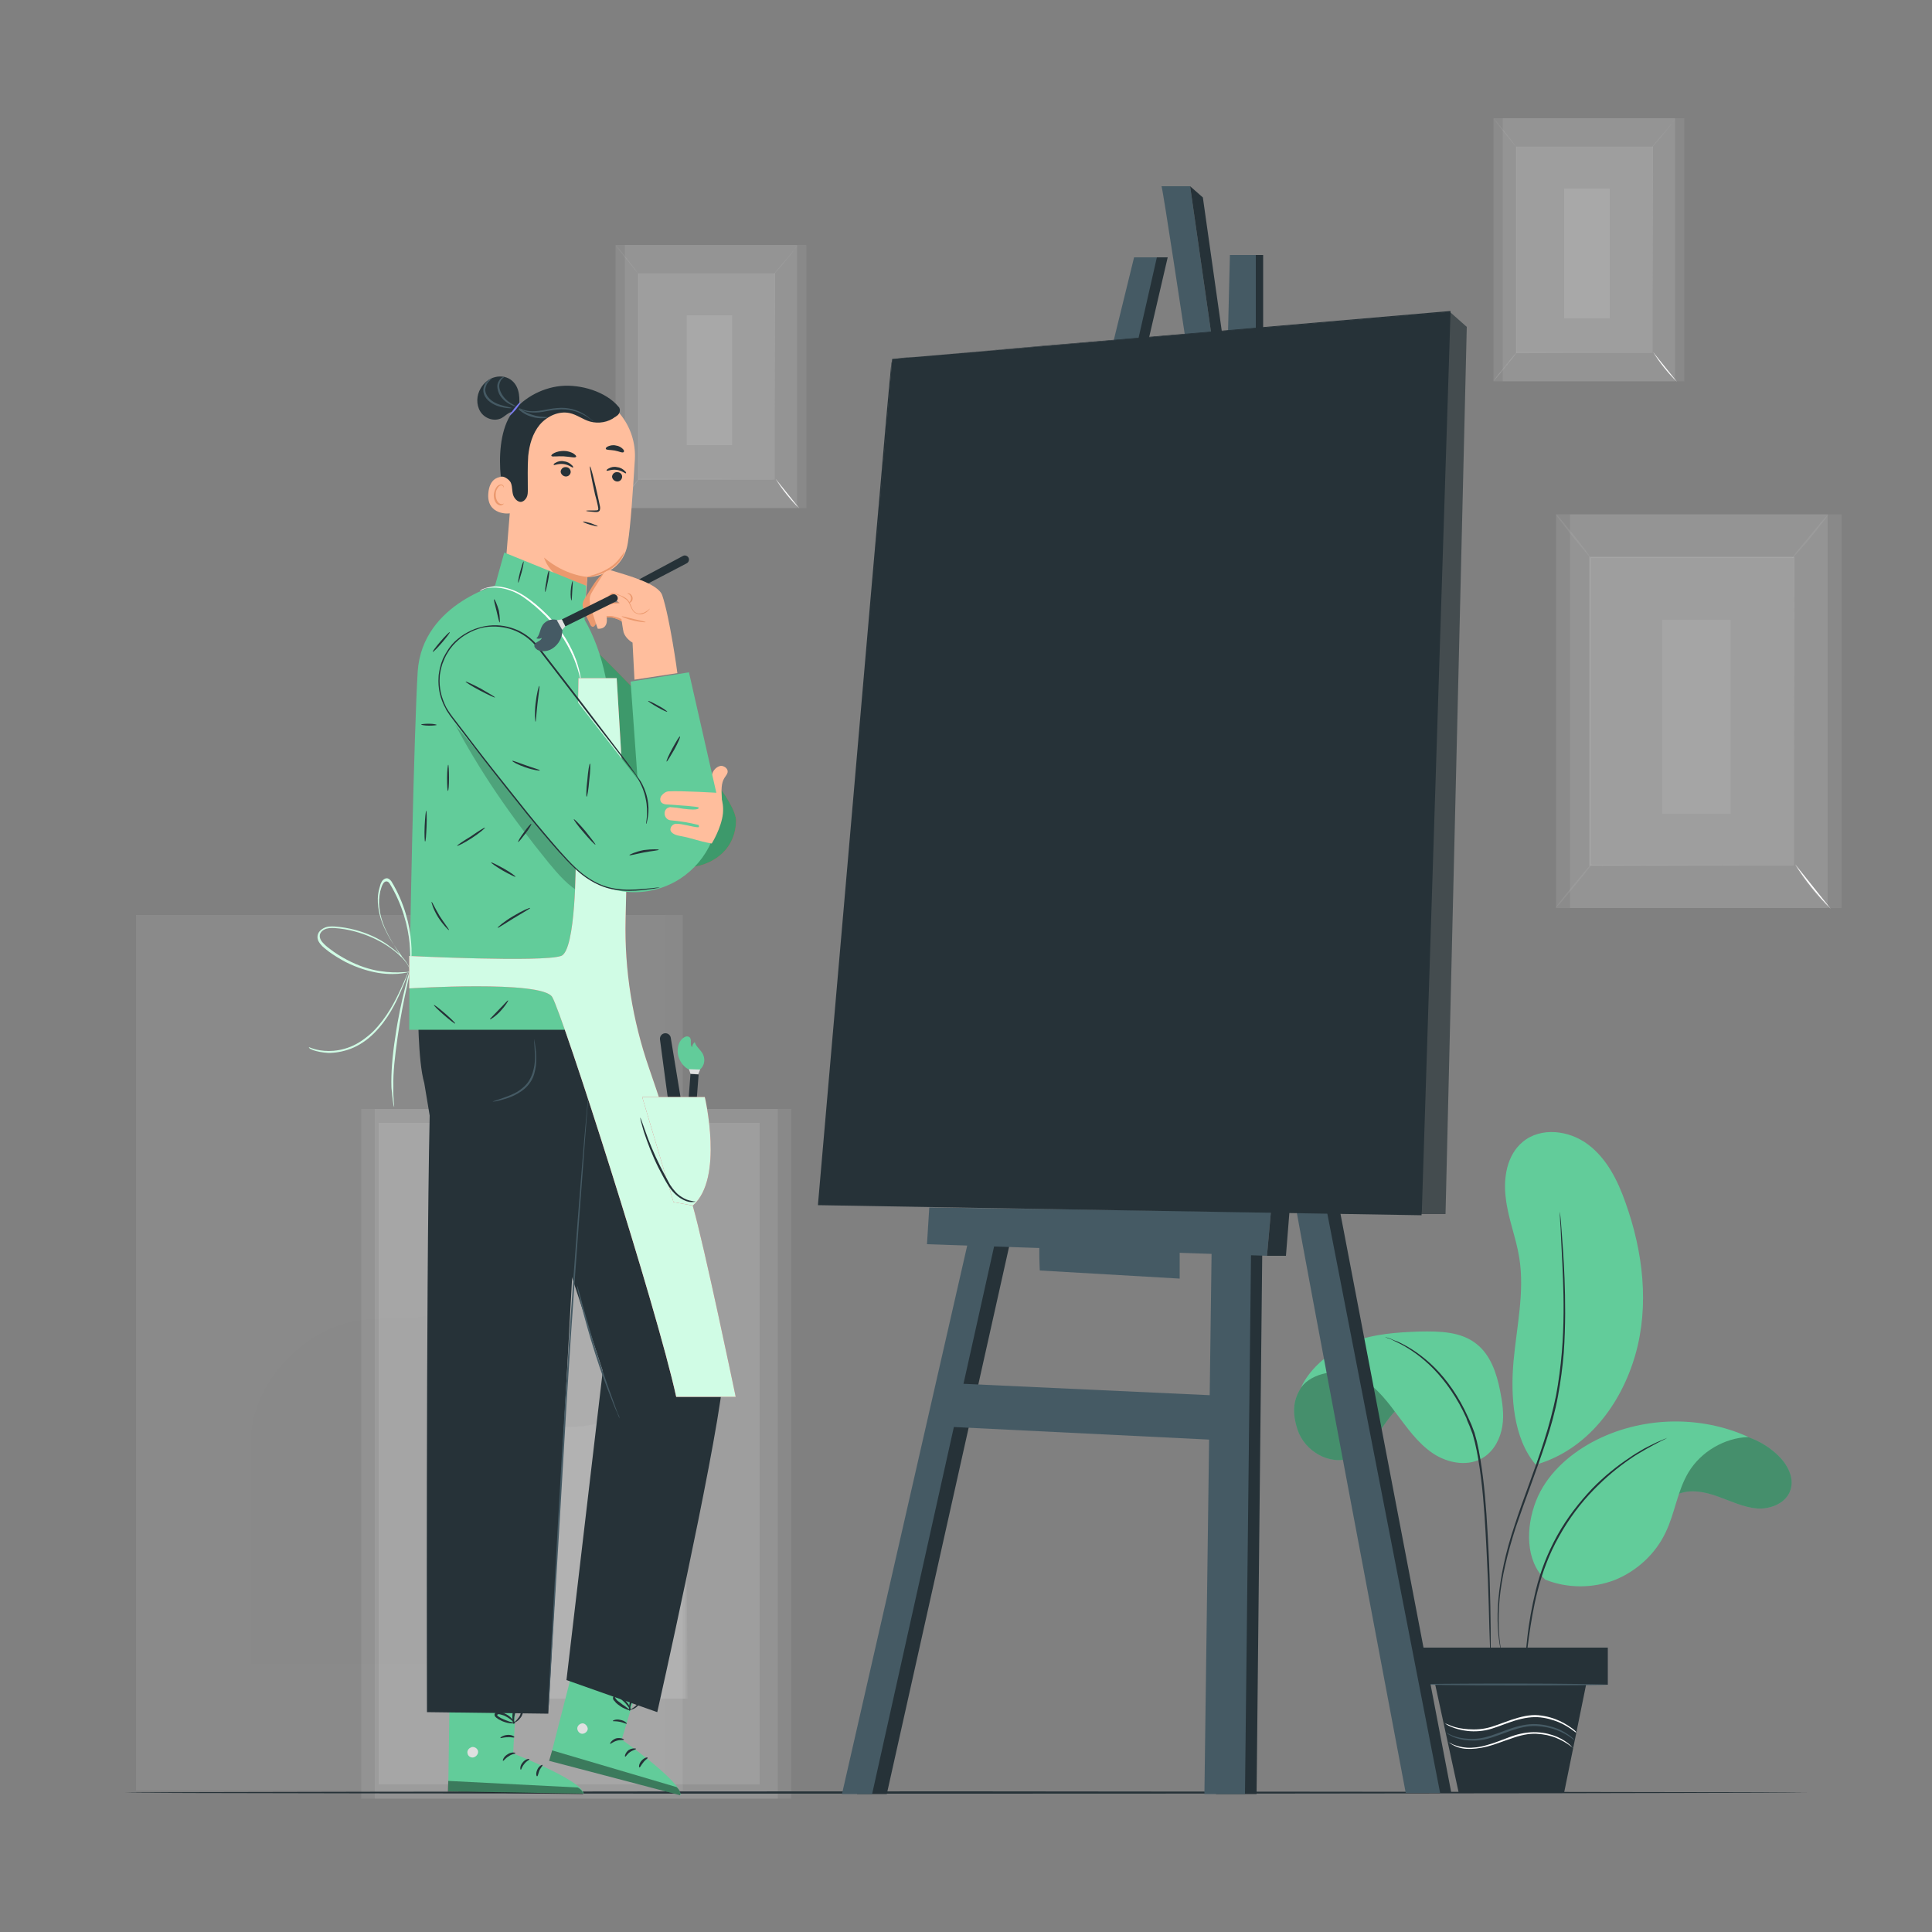 <svg version="1.1" id="Layer_1" xmlns="http://www.w3.org/2000/svg" x="0" y="0" viewBox="0 0 500 500" style="enable-background:new 0 0 500 500" xml:space="preserve"><rect x="0" y="0" width="500" height="500" fill="#808080" stroke="none"/><style>.st0{fill:#e0e0e0;enable-background:new}.st0,.st1{opacity:.1}.st2{fill:#ebebeb}.st3{fill:#fafafa}.st4{fill:#e0e0e0}.st5{fill:#f5f5f5}.st6{fill:#fff}.st10{fill:#263238}.st11{fill:#ffbe9d}.st12{fill:#eb996e}.st13{fill:#455a64}.st15{fill:#62cc9a}.st16{opacity:.4}.st17{fill:#e8505b}.st20{fill:#d0fce5}.st21{opacity:.3}</style><g id="Background_Complete"><path class="st0" d="M97 287h107.8v178.5H97z"/><g class="st1"><path class="st2" d="M93.5 287h107.8v178.5H93.5z"/></g><g class="st1"><path class="st3" d="M98 290.6h98.6v171.2H98z"/></g><g class="st1"><path class="st2" d="M116.8 312.9h60.6v126.7h-60.6z"/></g><g class="st1"><path class="st4" d="M116.8 394.7c-.1-11.8 10.5-23.4 22.2-25 5.6-.8 11.5.3 16.8-1.8 9.3-3.8 12.3-16.2 21.7-19.9l.4 91.6h-61.1v-44.9z"/></g><g class="st1"><path class="st4" d="M39.8 236.8h136.9v226.6H39.8z"/><path class="st2" d="M35.2 236.8h136.9v226.6H35.2z"/><g class="st1"><path class="st3" d="M41.1 241.3h125.2v217.4H41.1z"/></g><path class="st2" d="M64.9 269.6h77v160.9h-77z"/><path class="st4" d="M64.9 373.5c-.2-15 13.3-29.7 28.2-31.8 7.1-1 14.6.4 21.3-2.3 11.8-4.9 15.6-20.6 27.5-25.2l.5 116.3H64.9v-57z"/></g><g class="st1"><path class="st4" d="M161.7 63.4h47v68.1h-47z"/></g><g class="st1"><path class="st5" d="M159.3 63.4h47v68.1h-47z"/></g><g class="st1"><path class="st6" d="M165.2 70.8h35.3v53.3h-35.3z"/></g><path class="st0" d="M200.5 124.1v-15c0-9.4 0-22.7-.1-38.4l.1.1h-35.3l.1-.1V124l-.1-.1c10.7 0 19.6 0 25.7.1h9c.4.1.6.1.6.1H191c-6.1 0-15 0-25.8.1h-.1V70.7h35.5v.1c0 15.7 0 29.1-.1 38.5v14.8z"/><path class="st0" d="M206.4 63.4s-.3.5-.8 1.2-1.3 1.7-2.2 2.8c-.9 1.1-1.7 2-2.3 2.7s-1 1.1-1 1.1.3-.5.9-1.2c.6-.8 1.4-1.7 2.3-2.7.9-1 1.6-2 2.3-2.7.4-.8.8-1.2.8-1.2z"/><path class="st6" d="M200.7 123.9c1.8 2.8 3.8 5.4 6.2 7.7"/><path class="st0" d="M206.8 131.6s-.4-.3-1.1-1c-.6-.6-1.5-1.6-2.3-2.6-.9-1.1-1.6-2.1-2-2.8-.5-.8-.7-1.2-.7-1.3l.9 1.2c.5.7 1.2 1.7 2.1 2.8.8 1.1 1.7 2 2.3 2.7.5.6.8 1 .8 1z"/><path class="st6" d="M159.3 131.4c2.1-2.5 4.1-5.1 6.2-7.6"/><path class="st0" d="M165.5 123.8c.1 0-1.3 1.8-3 3.9s-3.1 3.8-3.2 3.7c-.1 0 1.3-1.8 3-3.9 1.7-2 3.1-3.7 3.2-3.7zm-6.2-60.4c.1 0 1.4 1.6 3 3.6s2.8 3.7 2.8 3.7c-.1 0-1.4-1.6-3-3.6s-2.8-3.6-2.8-3.7z"/><g class="st1"><path class="st3" d="M177.7 81.6h11.8v33.6h-11.8z"/></g><g class="st1"><path class="st4" d="M406.3 133.1h70.3V235h-70.3z"/></g><g class="st1"><path class="st5" d="M402.7 133.1H473V235h-70.3z"/></g><g class="st1"><path class="st6" d="M411.5 144.2h52.8V224h-52.8z"/></g><path class="st0" d="M464.3 224v-22.3c0-14.1-.1-34-.1-57.5l.2.2h-52.8l.2-.2V224l-.2-.2c16.1 0 29.3.1 38.5.1h13.4c.5.1.8.1.8.1H450c-9.2 0-22.4 0-38.6.1h-.2V144h53.2v.2c0 23.5-.1 43.5-.1 57.6V224z"/><path class="st0" d="M473.2 133.1s-.4.7-1.3 1.8c-.8 1.1-2 2.6-3.3 4.2-1.3 1.6-2.6 3-3.5 4s-1.5 1.6-1.5 1.6.5-.7 1.3-1.8c.9-1.1 2.1-2.6 3.4-4.1 1.3-1.6 2.4-3 3.4-4.1.9-1 1.5-1.6 1.5-1.6z"/><path class="st6" d="M464.6 223.7c2.6 4.2 5.7 8 9.2 11.5"/><path class="st0" d="M473.8 235.3s-.7-.5-1.6-1.5-2.2-2.3-3.5-3.9c-1.3-1.6-2.3-3.1-3.1-4.3-.7-1.1-1.1-1.9-1.1-1.9s.5.6 1.3 1.7 1.9 2.6 3.1 4.2c1.3 1.6 2.5 3 3.4 4 1 1 1.5 1.6 1.5 1.7z"/><path class="st6" d="M402.7 235c3.1-3.8 6.1-7.6 9.2-11.4"/><path class="st0" d="M411.9 223.6c.1.1-1.9 2.7-4.5 5.8-2.5 3.1-4.7 5.6-4.8 5.6-.1-.1 1.9-2.7 4.5-5.8 2.6-3.2 4.7-5.7 4.8-5.6zm-9.2-90.5c.1-.1 2.1 2.3 4.5 5.3s4.3 5.5 4.2 5.6c-.1.1-2.1-2.3-4.5-5.3s-4.3-5.5-4.2-5.6z"/><g class="st1"><path class="st4" d="M430.2 160.4h17.7v50.2h-17.7z"/></g><g class="st1"><path class="st4" d="M388.9 30.6h47v68.1h-47z"/></g><g class="st1"><path class="st5" d="M386.5 30.6h47v68.1h-47z"/></g><g class="st1"><path class="st6" d="M392.4 38h35.3v53.3h-35.3z"/></g><path class="st0" d="M427.7 91.3v-15c0-9.4 0-22.7-.1-38.4l.1.1h-35.3l.1-.1v53.3l-.1-.1c10.7 0 19.6 0 25.7.1h9c.3.1.6.1.6.1h-9.5c-6.1 0-15 0-25.8.1h-.1V37.9h35.5v.1c0 15.7 0 29.1-.1 38.5v14.8z"/><path class="st0" d="M433.6 30.6s-.3.5-.8 1.2-1.3 1.7-2.2 2.8c-.9 1.1-1.7 2-2.3 2.7-.6.7-1 1.1-1 1.1s.3-.5.9-1.2c.6-.8 1.4-1.7 2.3-2.7s1.6-2 2.3-2.7c.4-.8.8-1.2.8-1.2z"/><path class="st6" d="M427.8 91.1c1.8 2.8 3.8 5.4 6.2 7.7"/><path class="st0" d="M434 98.8s-.4-.3-1.1-1c-.6-.6-1.5-1.6-2.3-2.6-.9-1.1-1.6-2.1-2-2.8-.5-.8-.7-1.2-.7-1.3l.9 1.2c.5.7 1.2 1.7 2.1 2.8.8 1.1 1.7 2 2.3 2.7.4.6.8 1 .8 1z"/><path class="st6" d="M386.5 98.6c2.1-2.5 4.1-5.1 6.2-7.6"/><path class="st0" d="M392.7 91c.1 0-1.3 1.8-3 3.9s-3.1 3.8-3.2 3.7c-.1 0 1.3-1.8 3-3.9s3.1-3.7 3.2-3.7zm-6.2-60.4c.1 0 1.4 1.6 3 3.6s2.8 3.7 2.8 3.7c-.1 0-1.4-1.6-3-3.6s-2.8-3.7-2.8-3.7z"/><g class="st1"><path class="st3" d="M404.8 48.8h11.8v33.6h-11.8z"/></g></g><path class="st10" d="M467.6 463.9c0 .1-97.4.3-217.5.3-120.2 0-217.6-.1-217.6-.3 0-.1 97.4-.3 217.6-.3 120 .1 217.5.2 217.5.3z" id="Floor"/><g id="Character"><path class="st11" d="m133.2 117.2-2.9 35.7c-.5 6.1 4.2 11.3 10.3 11.5 5.7.2 10.5-4.1 11-9.8.2-2.7.4-4.9.4-5.2 0 0 9.2-.1 10.5-9 .7-4.3 1.3-13.3 1.8-21.5.5-8.8-5.8-16.5-14.4-17.7l-.9-.1c-9.4-.8-15.3 6.7-15.8 16.1z"/><path class="st12" d="M152 149.3s-5.7-.3-11.2-5c0 0 1.8 6.8 10.9 7.3l.3-2.3z"/><path class="st10" d="M161 123.5c-.1.7-.7 1.2-1.4 1.1s-1.2-.7-1.2-1.3c.1-.7.7-1.2 1.4-1.1.7 0 1.3.6 1.2 1.3z"/><path class="st10" d="M162 122.5c-.2.1-1-.7-2.4-.9-1.4-.2-2.5.4-2.6.2-.1-.1.1-.4.6-.6.5-.3 1.3-.5 2.1-.3.9.1 1.5.5 1.9.9.4.3.5.6.4.7zm-14.3-.3c-.1.7-.7 1.2-1.4 1.1s-1.2-.7-1.2-1.3c.1-.7.7-1.2 1.4-1.1.7 0 1.2.6 1.2 1.3zm.6-1.2c-.2.1-1-.7-2.4-.9-1.4-.2-2.5.4-2.6.2-.1-.1.1-.4.6-.6.5-.3 1.3-.5 2.1-.3.9.1 1.5.5 1.9.9.4.3.5.6.4.7zm3.4 11.2c0-.1.9-.1 2.3-.1.4 0 .7 0 .8-.2s0-.6-.1-1.1c-.2-.9-.4-1.8-.7-2.8-.9-4-1.5-7.3-1.3-7.3s1 3.2 1.9 7.2c.2 1 .4 1.9.6 2.8.1.4.2.9 0 1.4-.1.2-.4.4-.7.4h-.6c-1.3-.1-2.2-.2-2.2-.3zm-2.6-14c-.2.4-1.5 0-3.2-.1-1.6-.1-3 .2-3.2-.1-.1-.2.2-.5.8-.8s1.5-.5 2.4-.5c1 0 1.8.3 2.4.6.6.4.9.7.8.9zm12.3-1.2c-.3.3-1.2-.2-2.3-.4-1.1-.2-2.1-.1-2.3-.4-.1-.2.1-.5.6-.7s1.2-.4 2-.2c.8.1 1.4.5 1.8.9.3.3.4.6.2.8z"/><path class="st11" d="M133 124c-.1-.1-5.9-2.7-6.6 3.4s5.6 5.6 5.7 5.4c0-.2.9-8.8.9-8.8z"/><path class="st12" d="M130.4 130.3s-.1.1-.3.1c-.2.1-.5.1-.8-.1-.6-.3-1.1-1.4-1-2.5 0-.6.2-1.1.5-1.5.2-.4.6-.7.9-.7.3 0 .5.2.6.4.1.2 0 .3 0 .3s.1-.1.1-.3c0-.1-.1-.3-.2-.4-.1-.1-.3-.2-.6-.2-.5 0-1 .4-1.2.8-.3.5-.5 1-.6 1.7-.1 1.2.4 2.5 1.3 2.8.4.2.8.1 1-.1.3-.2.4-.3.3-.3z"/><path class="st10" d="M129.6 123.3c1-.1 2.5 1 2.7 1.9.3.9.2 1.9.5 2.9.3.9 1.1 1.8 2 1.8.7-.1 1.2-.6 1.5-1.2.3-.6.3-1.3.3-2 0-2.9-.1-5.8.1-8.7.3-2.9 1.1-5.8 3-8.1 1.9-2.2 4.9-3.6 7.7-3 1.9.4 3.5 1.7 5.3 2.2 2.2.6 4.7.2 6.5-1.2.1 0 .2-.1.3-.2.7-.4 1-1.1.9-1.8-.1-.2-.1-.5-.3-.6-3.3-4-9.9-5.9-15-5.4s-10.3 3.4-13.1 7.7c-2.6 4.3-2.9 10.8-2.4 15.7m25.1 12.9c0 .1-.9-.1-2-.4-1-.3-1.9-.7-1.8-.8 0-.1.9.1 2 .4 1 .4 1.8.7 1.8.8z"/><path class="st12" d="M161.6 142.8s-.1.7-.7 1.7-1.7 2.1-3.2 3-3 1.3-4.1 1.6-1.8.4-1.8.3c0-.1.6-.3 1.7-.6 1-.3 2.5-.8 3.9-1.7 1.4-.8 2.5-1.9 3.1-2.8.8-.9 1.1-1.6 1.1-1.5z"/><path class="st13" d="M133.8 105.4c.1-.1 1.6 1.2 3.8 1.9 2.3.8 4.2.5 4.2.7 0 .1-2 .6-4.4-.2-2.3-.7-3.7-2.3-3.6-2.4z"/><path class="st13" d="M153.5 109c-.1.1-.8-.8-2.4-1.6-1.6-.9-4-1.7-6.8-1.4-1.4.1-2.7.4-3.9.6s-2.3.2-3.3.1c-.9-.1-1.7-.4-2.1-.6-.5-.3-.7-.5-.7-.5 0-.1 1 .6 2.8.8.9.1 2 0 3.2-.2s2.5-.5 3.9-.6c2.9-.3 5.4.6 7 1.6.8.5 1.4 1 1.7 1.3.5.3.7.5.6.5z"/><path class="st10" d="M134.3 105.8c.1-1.3.2-2.6 0-3.8-.2-1.3-.7-2.5-1.7-3.4-1.2-1.1-2.9-1.4-4.5-1-1.6.4-2.9 1.5-3.7 2.9-1.1 1.8-1.2 4.2-.1 6s3.6 2.7 5.5 1.7c.7-.4 1.2-.9 1.9-1.3s1.6-.5 2.1 0"/><path d="M134.7 104.1c.1.1-.4.9-1.2 1.9-.8.9-1.5 1.6-1.6 1.5s.5-.9 1.2-1.8c.8-1 1.5-1.7 1.6-1.6z" style="fill:#797aed"/><path class="st13" d="M127.2 98c.1.1-.6.4-1.2 1.4-.2.5-.5 1.1-.4 1.8.1.7.5 1.4 1.1 2 1.2 1.2 2.8 1.6 3.9 1.9 1.1.3 1.8.4 1.8.5s-.7.1-1.9-.1c-1.1-.2-2.8-.6-4.2-1.9-.7-.7-1.1-1.4-1.2-2.3-.1-.8.2-1.6.5-2.1.8-1 1.6-1.2 1.6-1.2z"/><path class="st13" d="M130.6 97.5c0 .1-.6.3-1 1-.2.4-.4.9-.4 1.4 0 .6.2 1.2.5 1.8.6 1.2 1.6 2.1 2.4 2.6.8.5 1.3.7 1.3.8 0 .1-.6 0-1.5-.5-.8-.4-2-1.3-2.7-2.6-.3-.7-.5-1.4-.5-2.1s.3-1.2.6-1.6c.5-.8 1.3-.8 1.3-.8z"/><path class="st11" d="m153.5 409.9-8.3 38 14.2.1 10.4-33.3z"/><path class="st15" d="m166.1 432.9-5.2 17.3s15.8 11.1 15.2 14.4l-33.9-8.9 7-27.3 16.9 4.5z"/><path class="st4" d="M150.8 446c-.7 0-1.4.6-1.4 1.3 0 .7.6 1.4 1.3 1.4s1.5-.7 1.4-1.4c-.1-.7-.8-1.4-1.5-1.3"/><path d="m142.1 455.7.8-2.7 32.2 9.5s1.3 1.1.9 2.1l-33.9-8.9z" class="st16"/><path class="st10" d="M161.5 450.2c0 .2-.9 0-1.9.3s-1.6.9-1.7.8c-.1-.1.4-1 1.5-1.4 1.2-.3 2.1.2 2.1.3zm3.1 2.4c0 .2-.8.3-1.5.8-.8.5-1.1 1.3-1.3 1.2-.2 0 0-1 .9-1.7 1-.6 2-.4 1.9-.3zm.9 4.8c-.2 0-.2-.9.5-1.7.7-.8 1.5-1 1.6-.8s-.6.5-1.1 1.2c-.6.7-.8 1.3-1 1.3zm-3.3-11.3c-.1.1-.8-.3-1.8-.5-.9-.2-1.8-.1-1.8-.2-.1-.1.8-.6 1.9-.3 1.2.2 1.8.9 1.7 1zm1-3.5c0 .1-.7 0-1.7-.5-.5-.2-1.1-.6-1.6-1-.3-.2-.6-.5-.8-.8-.1-.1-.3-.3-.4-.5-.1-.2-.1-.7.2-.9.2-.2.6-.2.8-.2.3.1.4.2.6.3.4.2.7.4 1 .6.6.5 1 1 1.3 1.4.6.9.7 1.6.6 1.6-.1 0-.3-.6-1-1.4-.3-.4-.7-.8-1.3-1.3l-.9-.6c-.3-.2-.6-.3-.8-.1 0 .1-.1.1 0 .2s.2.3.3.4c.2.3.5.5.8.7.5.4 1 .8 1.5 1.1.8.7 1.4.9 1.4 1z"/><path class="st10" d="M162.9 442.8c-.1 0-.2-.7 0-1.8.1-.5.3-1.2.7-1.8.2-.3.4-.6.7-.9s.6-.7 1.3-.6c.3.1.5.4.6.7.1.3 0 .5 0 .7 0 .4-.2.8-.3 1.1-.3.7-.7 1.2-1.2 1.6-.9.7-1.6.7-1.6.7 0-.1.6-.3 1.4-1 .4-.4.7-.8 1-1.5.1-.3.2-.6.2-1s0-.7-.2-.7-.5.1-.7.4c-.3.3-.5.5-.7.8-.4.6-.6 1.1-.8 1.6-.3 1-.3 1.7-.4 1.7z"/><path class="st11" d="m116.2 416.4.8 38.9 13.9-3.2 2.2-34.8z"/><path class="st15" d="m133.8 435.8-1 18s18 7 18.2 10.4l-35-.6.4-28.2 17.4.4z"/><path class="st4" d="M122 452.2c-.7.2-1.2.9-1 1.6.1.7.9 1.2 1.6 1s1.3-1 1.1-1.7c-.2-.7-1.1-1.2-1.8-.9"/><path d="m115.9 463.7.1-2.8 33.5 1.7s1.5.7 1.4 1.8l-35-.7z" class="st16"/><path class="st10" d="M133.4 453.7c0 .2-.9.2-1.7.8-.9.5-1.3 1.2-1.5 1.2s.1-1.1 1.2-1.7c1-.7 2-.4 2-.3zm3.6 1.6c0 .2-.7.4-1.3 1.2-.6.7-.8 1.5-.9 1.5-.2 0-.3-1 .5-1.9.7-.9 1.7-1 1.7-.8zm2 4.4c-.2 0-.4-.8.1-1.8.4-.9 1.3-1.3 1.3-1.1.1.1-.4.6-.8 1.4-.3.8-.4 1.5-.6 1.5zm-5.9-10.1c-.1.2-.9-.1-1.8 0-1 0-1.7.3-1.8.2-.1-.1.6-.7 1.8-.8 1.1-.1 1.9.4 1.8.6zm.2-3.7c0 .1-.7.2-1.8 0-.5-.1-1.2-.3-1.8-.6-.3-.2-.7-.3-1-.6-.2-.1-.3-.2-.5-.4s-.3-.6-.1-.9.5-.4.8-.4.5.1.7.1c.4.1.8.2 1.1.4a5 5 0 0 1 1.6 1.1c.8.8 1.1 1.4 1 1.4-.1.1-.5-.5-1.3-1.1-.4-.3-.9-.6-1.5-.9-.3-.1-.6-.2-1-.3-.4-.1-.7-.1-.8.1v.2c.1.1.2.2.4.3.3.2.6.4.9.5.6.3 1.2.5 1.7.7.9.3 1.6.3 1.6.4z"/><path class="st10" d="M133 446.2c-.1 0-.4-.6-.4-1.7 0-.6 0-1.2.3-1.9.1-.3.3-.7.5-1.1.2-.3.5-.8 1.1-.9.3 0 .6.3.7.5.1.2.1.4.2.6.1.4 0 .8 0 1.2-.1.7-.4 1.4-.8 1.8-.7.9-1.4 1.1-1.4 1-.1-.1.5-.4 1.1-1.3.3-.4.5-1 .6-1.6v-1c0-.4-.2-.7-.3-.6-.2 0-.5.3-.6.6-.2.3-.3.6-.5.9-.2.6-.3 1.2-.4 1.7-.1 1.1 0 1.8-.1 1.8zm28.5-179.8s27.7 71.6 25.5 91.7c-2.3 20.1-16.9 85-16.9 85l-23.5-8.3 9.4-80-18.1-55.1 5.7-31.2 17.9-2.1z"/><path class="st10" d="M108.2 260.4s-.1 14.1 1.6 19.9l1.4 8.4c-1 46-.7 154.4-.7 154.4l31.4.4 9.8-179.4-43.5-3.7z"/><path class="st13" d="M152.5 280.8v.4c0 .3 0 .7-.1 1.2-.1 1.1-.2 2.7-.4 4.7-.3 4.1-.8 10.1-1.3 17.4-1.1 14.7-2.6 35-4 57.5-1.3 22.5-2.5 42.8-3.4 57.5-.4 7.3-.8 13.3-1 17.4-.1 2-.2 3.6-.3 4.7 0 .5-.1.9-.1 1.2v.4-1.6c0-1.1.1-2.7.2-4.7.2-4.1.5-10.1.9-17.4.8-14.7 1.9-35.1 3.3-57.5 1.4-22.5 2.9-42.8 4.1-57.5.6-7.3 1.1-13.3 1.5-17.4.2-2 .3-3.6.5-4.7.1-.5.1-.9.1-1.2v-.4zm-25 4.3c0-.1 1.2-.4 3.1-1.1.9-.3 2.1-.8 3.2-1.4 1.1-.7 2.3-1.6 3.1-2.9s1.2-2.7 1.4-4 .2-2.5.1-3.5c-.1-2-.2-3.3-.2-3.3s.1.3.2.9c.1.6.2 1.4.3 2.4s.1 2.2 0 3.6c-.2 1.3-.5 2.9-1.4 4.2-.9 1.4-2.1 2.3-3.3 3s-2.3 1.1-3.3 1.4-1.8.5-2.3.6c-.6.1-.9.1-.9.1zm32.9 82s-.3-.4-.6-1.3c-.4-.8-.9-2-1.5-3.6-1.2-3-2.8-7.2-4.3-12-1.5-4.7-2.7-9.1-3.5-12.2-.4-1.6-.7-2.9-.9-3.8s-.3-1.4-.2-1.4c0 0 .2.5.4 1.3.3 1 .6 2.2 1 3.7.9 3.1 2.1 7.4 3.6 12.2 1.5 4.7 3 9 4.1 12 .5 1.5 1 2.7 1.3 3.6.5 1 .6 1.5.6 1.5z"/><path class="st17" d="M147.6 161.9s43.1 41 42.9 50.6c-.3 9.6-9.4 12.1-12.4 11.9-3-.2-26.8-24.3-26.8-24.3l-3.7-38.2z"/><path d="M147.6 161.9s43.1 41 42.9 50.6c-.3 9.6-9.4 12.1-12.4 11.9-3-.2-26.8-24.3-26.8-24.3l-3.7-38.2z" style="fill:#3d996b"/><path class="st15" d="m127.8 152.7 2.7-9.7 21.2 8.6-.5 10.1-10.2 3.5-10.4-5.7z"/><path class="st15" d="m161.5 266.4-3.6-82c-.5-9.8-3.6-21.4-10-28.8l-.1-1.3-17.6-3.4s-20.9 4.8-22.1 22.9c-.9 14.4-2.2 71.6-2.2 92.7h55.6v-.1z"/><path class="st10" d="M134.1 150.8c-.1 0 .1-1.3.5-2.8s.8-2.7.9-2.7c.1 0-.1 1.3-.5 2.8s-.8 2.7-.9 2.7zm8-3.1c.1 0 0 1.3-.3 2.8s-.6 2.7-.7 2.7c-.1 0 0-1.3.3-2.8.2-1.5.5-2.7.7-2.7zm6.1 2.7c.1 0 0 1.1-.1 2.5s-.1 2.5-.2 2.5-.3-1.1-.2-2.5.4-2.5.5-2.5z"/><path d="M117 186c7 13.5 15.4 25.5 25 37.3 2.5 3 5.1 6.1 8.6 7.9 3.5 1.8 5.6 1.2 8.9-1-3.8-1-4.8-1.3-8.1-3.5-3.2-2.1-6-5.1-8.4-8.2-8.5-10.5-16.7-21.4-25.2-31.9" style="opacity:.2"/><path class="st10" d="M125.5 214.2c.1.1-1.4 1.4-3.4 2.7s-3.7 2.1-3.8 2c-.1-.1 1.5-1.2 3.5-2.4 2-1.4 3.6-2.4 3.7-2.3zm-9.6-9.5c-.1 0-.2-1.5-.2-3.4s.2-3.4.3-3.4c.1 0 .2 1.5.2 3.4s-.1 3.4-.3 3.4zm.3 36c-.1.1-1.5-1.3-2.8-3.3-1.3-2.1-1.8-3.9-1.7-4 .1-.1.9 1.7 2.1 3.7 1.3 2 2.5 3.5 2.4 3.6zm21-5.7c.1.1-1.9 1.2-4.2 2.6-2.3 1.4-4.2 2.7-4.2 2.5-.1-.1 1.6-1.6 4-3 2.3-1.4 4.4-2.3 4.4-2.1zm-3.8-8.1c-.1.1-1.5-.6-3.3-1.6-1.7-1-3.1-2-3-2.1s1.5.6 3.3 1.6c1.8 1 3.1 2 3 2.1zm.7-9c-.1-.1.5-1.2 1.5-2.5.9-1.3 1.8-2.3 1.9-2.2s-.5 1.2-1.5 2.5-1.8 2.3-1.9 2.2zm-16.3 47c-.1.1-1.4-.9-2.9-2.2-1.5-1.3-2.7-2.5-2.6-2.6s1.4.9 2.9 2.2c1.5 1.3 2.7 2.5 2.6 2.6zm13.7-6c.1.1-.7 1.4-2 2.8s-2.6 2.2-2.7 2.1 1-1.1 2.3-2.5c1.3-1.3 2.3-2.5 2.4-2.4zm-21.2-49.1c.1 0 .2 1.8.1 4s-.2 4-.4 4c-.1 0-.2-1.8-.1-4s.3-4 .4-4zm2.7-22.2c0 .1-.9.2-2 .2s-2-.2-2-.3.9-.2 2-.2c1.2 0 2 .2 2 .3zm3.4-24c.1.1-.8 1.3-2 2.7s-2.3 2.5-2.4 2.4.8-1.3 2-2.7 2.3-2.5 2.4-2.4zm12.9-2.5c-.1 0-.4-1.3-.8-3-.4-1.6-.8-3-.6-3 .1-.1.7 1.2 1.2 2.9.3 1.7.3 3.1.2 3.1z"/><path class="st11" d="M162.8 155.9c-3 .1-3.3 0-6.7.4-.5.1-1 .1-1.5.3s-.9.6-1 1.1c-.2.9.8 1.7 1.7 1.9s1.9 0 2.8.1c1.4.3 2.9.9 3.8 2 2.1 2.6 4 1.2 5.4 2.1l3.4-2.4-1.5-5-6.4-.5"/><path class="st12" d="M167.8 163.8s-.3-.2-1-.2c-.6-.1-1.6.1-2.8-.3-.6-.2-1.1-.6-1.6-1.2-.4-.5-.9-1-1.6-1.4-.7-.4-1.4-.6-2.2-.8s-1.6 0-2.6-.1c-.9-.1-1.9-.5-2.2-1.5-.2-.5 0-1 .3-1.3.3-.4.7-.6 1.1-.7.8-.2 1.5-.2 2.2-.3s1.3-.1 1.9-.1h3.8s-.4.1-1 .1c-.7.1-1.6.1-2.8.2-.6 0-1.2.1-1.9.2s-1.4.1-2.1.3c-.7.2-1.3.8-1.1 1.5s1.1 1.2 1.9 1.2c.8.1 1.7-.1 2.6.1.8.2 1.6.4 2.3.8.7.4 1.3 1 1.7 1.5s.9.9 1.4 1.1c1 .5 2 .3 2.7.5.3.1.6.2.7.2.2.1.3.2.3.2z"/><path class="st10" d="m159.7 153 17-9.1c.5-.3 1.1-.1 1.4.3.4.5.2 1.3-.4 1.6l-15.5 8.1-2.5-.9z"/><path class="st20" d="M106.3 251.4s-.2.1-.6.2c-.4.1-.9.2-1.6.3-1.4.2-3.5.3-6.1-.1-2.5-.4-5.5-1.3-8.5-2.8-1.5-.8-3-1.7-4.5-2.8-.7-.6-1.5-1.1-2.1-1.9-.3-.4-.6-.8-.7-1.4-.1-.5 0-1.1.3-1.6.6-.9 1.7-1.4 2.6-1.5 1-.1 1.9 0 2.8.1 1.8.2 3.6.6 5.2 1.1 3.2 1 6 2.5 8 4.1 2.1 1.5 3.6 3 4.3 4.3.4.6.6 1.1.7 1.5.2.3.3.5.2.5s-.2-.8-1-2-2.2-2.6-4.3-4.1c-2.1-1.5-4.8-2.9-8-3.9-1.6-.5-3.3-.9-5.1-1.1-.9-.1-1.8-.2-2.7-.1-.9.1-1.8.5-2.2 1.2-.5.7-.2 1.7.4 2.4s1.3 1.3 2 1.8c1.4 1.1 2.9 2 4.4 2.8 3 1.6 5.9 2.5 8.4 2.9s4.6.4 6 .3c1.4 0 2.1-.2 2.1-.2z"/><path class="st20" d="M104.1 247.6s-.1-.1-.3-.4c-.2-.3-.5-.7-.8-1.1-.7-1-1.7-2.4-2.7-4.3-1-1.9-2.1-4.3-2.4-7.1-.2-1.4-.2-2.9.2-4.5.1-.4.2-.8.3-1.1.1-.4.3-.8.5-1.1s.7-.7 1.2-.7.9.4 1.2.8c3.4 5.6 4.8 11.5 5.1 15.8.2 2.1.1 3.9 0 5.1 0 .6-.1 1.1-.1 1.4 0 .3-.1.5-.1.5v-1.8c0-1.2 0-2.9-.2-5-.4-4.2-1.8-10-5.2-15.5-.2-.3-.5-.5-.8-.5s-.6.2-.8.5c-.4.6-.6 1.4-.8 2.1-.3 1.5-.4 2.9-.2 4.3.3 2.8 1.3 5.1 2.3 7s1.9 3.3 2.5 4.3c.3.5.5.8.7 1.2.4 0 .4.1.4.1zM79.9 271c0-.1 1.9 1 5.2 1 1.6 0 3.6-.3 5.6-1.1 2-.8 4-2.2 5.8-3.9 3.6-3.6 5.7-7.8 7.1-10.8.7-1.5 1.2-2.7 1.6-3.6.4-.9.6-1.3.6-1.3s-.1.5-.5 1.4c-.3.9-.8 2.1-1.5 3.7-1.3 3-3.3 7.3-7 11-1.8 1.8-3.9 3.2-6 4s-4.1 1.1-5.8 1.1c-1.7-.1-3-.4-3.9-.7-.4-.2-.8-.3-1-.5-.1-.2-.2-.3-.2-.3z"/><path class="st20" d="M102 286.5s-.2-.5-.3-1.4c0-.2-.1-.5-.1-.8s-.1-.6-.1-.9c0-.7-.2-1.4-.2-2.2-.1-3.3.2-7.8 1-12.8.7-5 1.7-9.4 2.5-12.6.4-1.6.7-2.9 1-3.8.3-.9.4-1.3.4-1.4 0 0 0 .5-.2 1.4-.2 1-.5 2.3-.8 3.8-.7 3.2-1.6 7.6-2.3 12.6-.7 4.9-1.2 9.4-1.1 12.7-.1 3.4.3 5.4.2 5.4z"/><path class="st6" d="M124.2 152.9s.1-.1.3-.2c.2-.2.6-.3 1.1-.5 1-.3 2.4-.6 4.2-.3s3.9 1 5.9 2.3 4 3 5.9 4.9c3.9 3.9 6.3 8.4 7.5 11.7.3.8.5 1.6.7 2.3s.3 1.3.4 1.8c.2 1 .2 1.5.2 1.5-.1 0-.4-2.2-1.7-5.5s-3.7-7.6-7.5-11.5c-1.9-1.9-3.9-3.6-5.8-4.9-1.9-1.3-3.9-2-5.7-2.3-1.7-.3-3.2-.1-4.1.1-.9.4-1.4.7-1.4.6z"/><path class="st17" d="M149 222.6s.1 23.5-3.8 24.8c-4.9 1.7-39.3 0-39.3 0v8.4s34.2-2.2 37 2.2c2.6 4.2 27.1 80.5 32.1 103.5h15.4s-8.2-39.4-11.1-49.4c-1.5-5.4-6.7-22.4-11.3-35.6-4.3-12.4-6.4-25.4-6.1-38.5l.4-17.5-2.7-45h-9.9l-.7 47.1z"/><path class="st20" d="M149 222.6s.1 23.5-3.8 24.8c-4.9 1.7-39.3 0-39.3 0v8.4s34.2-2.2 37 2.2c2.6 4.2 27.1 80.5 32.1 103.5h15.4s-8.2-39.4-11.1-49.4c-1.5-5.4-6.7-22.4-11.3-35.6-4.3-12.4-6.4-25.4-6.1-38.5l.4-17.5-2.7-45h-9.9l-.7 47.1z"/><path class="st15" d="M180.2 277.4c.9-.4 1.6-1.1 1.9-2 .3-.9.2-1.9-.3-2.8-.6-1-1.7-1.8-2-2.9-.4.3-.6.8-.7 1.3-.7-.7.1-2-.7-2.6-.4-.3-1-.2-1.4.1-1 .6-1.5 1.8-1.6 3-.2 1.8.7 3.7 2.1 4.8.7.5 1.6.9 2.3 1.5"/><path class="st10" d="m178.7 277.9-1.1 14.4c-.1 1 1.1 1.5 1.8.8.2-.2.2-.4.3-.6l1.1-14.4-2.1-.2z"/><path class="st4" d="m178.7 277.9-.4-1.2 2.9.1-.5 1.2z"/><path class="st10" d="M173.4 288.1c-.1-.4-2-14.4-2.6-19.1-.1-.8.5-1.6 1.4-1.6.7 0 1.3.5 1.4 1.2l3.3 20.1-3.5-.6z"/><path class="st17" d="M166.2 283.9h16.2s5 21.1-3.1 28.1l-5-.9-8.1-27.2z"/><path class="st20" d="M166.2 283.9h16.2s5 21.1-3.1 28.1l-5-.9-8.1-27.2z"/><path class="st10" d="M180 311s-.4.1-1.1.1c-.7 0-1.7-.3-2.8-1s-2.2-1.8-3.1-3.2c-.9-1.4-1.7-3-2.6-4.7-1.7-3.4-2.9-6.7-3.7-9.1-.4-1.2-.6-2.2-.8-2.8-.2-.7-.2-1.1-.2-1.1s.2.4.4 1c.3.8.6 1.7 1 2.8.8 2.3 2.1 5.5 3.8 8.9.9 1.7 1.7 3.3 2.5 4.7.9 1.4 1.9 2.5 2.9 3.1 1 .7 2 1 2.7 1.1.7.2 1 .1 1 .2z"/><path class="st11" d="M183.9 202.5c.1-.9.2-1.9.6-2.7.4-.8 1.2-1.5 2.1-1.6.9 0 1.9.8 1.7 1.7-.1.5-.5.9-.8 1.4-.9 1.4-.8 3.3-.7 5s0 3.7-1.4 4.7"/><path class="st15" d="M119 165.7c-6.5 5-7.5 14.4-2.2 20.7l30.8 36.8c6.7 7.9 18 10 27.1 5 7.6-4.2 12-12.6 11.1-21.2l-7.5-33-15.1 2.4 1.8 25.2-25.8-33.1c-4.9-6.5-13.9-7.7-20.2-2.8z"/><path class="st11" d="M184.2 218.3c-3.9-.7-4.6-1.3-8.4-2-1.2-.2-2.7-.9-2.2-2.1.2-.6.9-1.1 1.6-1 1.5 0 3.9.8 5.4.9.4 0 .3-.3.2-.6-2.4-.6-4.8-1-7.2-1.2-1.5-.1-2.2-2.1-1-3.1.1-.1.8-.4 1-.3 1.5.1 1.5.1 3.2.4 4.6.6 4-.3 4-.3 0-.3-5.3-.6-8-.8-.6 0-1.2-.1-1.6-.5-.5-.5-.4-1.4.1-1.9.4-.5 1.1-1 1.8-1 3-.2 12.9.4 12.9.4s1.4 1.7 1.1 5.3c-.4 3.8-2.9 7.8-2.9 7.8z"/><path class="st10" d="M170.8 229.7s-.1 0-.4.1c-.3 0-.7.1-1.2.2-1.1.1-2.6.4-4.7.5-2 .1-4.6.1-7.4-.7-2.8-.8-5.8-2.6-8.4-5.1-2.7-2.5-5.3-5.6-8.1-8.9-2.8-3.3-5.7-6.9-8.7-10.7s-6.2-7.8-9.4-12c-1.6-2.1-3.2-4.2-4.9-6.4-.4-.5-.8-1.1-1.2-1.6l-.6-.9c-.2-.3-.4-.6-.5-.9-.7-1.2-1.2-2.6-1.5-3.9-.3-1.4-.4-2.8-.3-4.2 0-.7.2-1.4.3-2.1.2-.7.3-1.3.6-2 .2-.7.6-1.3.9-1.9.4-.6.7-1.2 1.1-1.7.8-1.1 1.8-2 2.9-2.8s2.3-1.4 3.5-1.9c1.2-.4 2.5-.8 3.8-.9 2.6-.3 5.1.2 7.4 1.2 2.2 1 4.1 2.6 5.5 4.4 1.4 1.8 2.8 3.6 4.1 5.3 2.6 3.4 5.1 6.6 7.3 9.5 4.4 5.8 8 10.5 10.5 13.8 1.2 1.6 2.2 2.9 2.8 3.8.3.4.6.8.7 1 .2.2.2.3.2.3l-.3-.3c-.2-.2-.4-.5-.8-1-.7-.9-1.7-2.1-2.9-3.7-2.5-3.3-6.2-7.9-10.6-13.7-2.2-2.9-4.7-6.1-7.3-9.5-1.3-1.7-2.7-3.5-4.1-5.3-1.4-1.8-3.2-3.3-5.4-4.3s-4.7-1.4-7.2-1.2c-1.3.1-2.5.4-3.7.9s-2.3 1.1-3.4 1.9c-1 .8-2 1.7-2.8 2.8-.4.5-.7 1.1-1.1 1.7-.3.6-.6 1.2-.8 1.8-.3.6-.4 1.3-.6 1.9-.1.7-.3 1.3-.3 2-.1 1.4 0 2.7.3 4.1.3 1.3.8 2.6 1.4 3.8.7 1.2 1.5 2.3 2.3 3.3 1.7 2.2 3.3 4.3 4.9 6.4 3.2 4.2 6.4 8.2 9.4 12s5.9 7.4 8.7 10.7 5.4 6.4 8 8.9 5.5 4.3 8.3 5.1 5.3.8 7.4.7c2-.1 3.6-.3 4.7-.4.5-.1.9-.1 1.2-.1h.4z"/><path class="st10" d="M167.2 213.2c-.1 0 .7-2.9-.1-6.5-.7-3.6-2.6-5.9-2.5-6 0 0 .6.5 1.2 1.5s1.3 2.5 1.7 4.3.4 3.5.2 4.7c-.2 1.4-.4 2.1-.5 2zm-39.1-32.7c-.1.1-1.8-.7-3.9-1.8s-3.8-2.2-3.7-2.3c.1-.1 1.8.7 3.9 1.8 2.1 1.2 3.8 2.2 3.7 2.3zm10.5 6.3c-.1 0-.3-2.1 0-4.7s.8-4.6 1-4.6c.1 0-.2 2.1-.5 4.6-.3 2.6-.4 4.7-.5 4.7zm1.1 12.6c0 .1-1.7-.1-3.7-.8s-3.5-1.5-3.4-1.7c.1-.1 1.6.5 3.6 1.2 1.9.7 3.6 1.1 3.5 1.3zm12.1 6.8c-.1 0-.1-2 .2-4.3.2-2.4.5-4.3.7-4.3.1 0 .1 2-.2 4.3-.2 2.4-.5 4.3-.7 4.3zm2.3 12.4c-.1.1-1.5-1.3-3-3.1-1.6-1.8-2.7-3.4-2.6-3.5.1-.1 1.5 1.3 3 3.1 1.5 1.9 2.7 3.4 2.6 3.5zm16.4 1.3c0 .2-1.7.3-3.8.7s-3.8.9-3.8.7c-.1-.1 1.6-.9 3.7-1.3 2.2-.3 3.9-.2 3.9-.1zm2-22.8c-.1-.1.5-1.6 1.5-3.4 1-1.8 1.8-3.2 2-3.1.1.1-.5 1.6-1.5 3.4-1 1.7-1.8 3.1-2 3.1zm.2-12.9c-.1.1-1.2-.4-2.6-1.2-1.4-.8-2.4-1.5-2.4-1.6.1-.1 1.2.4 2.6 1.2 1.4.7 2.4 1.5 2.4 1.6z"/><path class="st12" d="M156.5 148.2c-2.1 1.2-3.5 4.2-4.8 6.1-.4.6-.8 1.2-.9 1.9-.1.8.2 1.5.5 2.2.4 1 .9 2.1 1.4 3.1.1.3.3.6.6.7.4.1.7-.3.9-.7.4-.9.3-2 .4-3 .1-1 .5-2.1 1.4-2.6"/><path class="st11" d="m160.3 156-2.2-1.5c-.3-.2-.7-.2-.9.1l-1 1.3.7 3.2c.9 4.1-2.2 3.6-2.2 3.6l-.3-.8-1.6-5c-.4-2.4-.2-2.7.9-4.5l2.4-3.8c.5-.8 1.5-1.2 2.4-.9 3.8 1.2 11.9 3.3 12.9 6.4 1.9 5.6 3.9 19.8 3.9 20.1l-11.1 1.7-.5-9.6s-1.7-.9-2.3-2.6c-.4-1.6-1.1-7.7-1.1-7.7"/><path class="st12" d="M168.2 157.5s-.1.2-.4.5c-.3.3-.8.7-1.5.9-.4.1-.8.1-1.2 0s-.9-.3-1.2-.7c-.7-.8-.8-1.9-1.5-2.7-.3-.4-.8-.6-1.2-.9-.4-.3-.9-.5-1.3-.6-.4-.2-.9-.4-1.2-.3-.3.1-.6.4-.9.6-1 1-1.5 1.7-1.6 1.7 0 0 .1-.2.3-.5s.5-.8 1-1.3c.3-.3.5-.6 1-.7.1 0 .2-.1.4 0 .1 0 .2 0 .3.1.2.1.5.1.7.2.4.2.9.4 1.4.6.5.3.9.5 1.3 1 .7.9.8 2 1.4 2.7.6.7 1.5.8 2.1.6.7-.1 1.1-.5 1.5-.7.4-.4.6-.5.6-.5zm-1.1 3.5c0 .1-1.5 0-3.2-.4s-3.1-1-3-1.1c0-.1 1.4.3 3.1.7 1.7.4 3.1.7 3.1.8z"/><path class="st12" d="M162.4 153.6c0-.1.2-.1.5 0s.7.5.8 1-.1 1-.4 1.2c-.2.2-.5.3-.5.2s.1-.2.3-.4c.1-.2.3-.6.2-1s-.3-.7-.5-.8c-.3-.1-.4-.2-.4-.2z"/><path class="st13" d="M145.2 161c-.8-.6-1.8-.8-2.7-.6s-1.8.8-2.2 1.6c-.6 1-.6 2.4-1.5 3.2.5.2 1 .1 1.4-.1-.2.9-1.8 1-1.9 1.9-.1.5.4.9.8 1.2 1.1.5 2.3.4 3.4-.1 1.6-.8 2.8-2.5 3-4.3.1-.9 0-1.8.1-2.7"/><path class="st10" d="m146.3 162.1 13-6.4c.9-.4.7-1.7-.3-1.9-.2 0-.5 0-.7.1l-12.9 6.4.9 1.8z"/><path class="st4" d="m146.3 162.1-.8.9-1.4-2.5 1.3-.2z"/></g><g id="Plant"><path class="st15" d="M428.1 394.5c1-3.3 3-6.5 6.1-7.8 3.3-1.4 7.1-.6 10.4.6 3.4 1.2 6.6 2.8 10.2 3.1 3.6.2 7.6-1.5 8.6-4.9 1-3.2-.9-6.6-3.3-8.9-5.1-4.9-12.7-7-19.5-5.3-6.8 1.6-12.7 6.9-15 13.6"/><path d="M428.1 394.5c1-3.3 3-6.5 6.1-7.8 3.3-1.4 7.1-.6 10.4.6 3.4 1.2 6.6 2.8 10.2 3.1 3.6.2 7.6-1.5 8.6-4.9 1-3.2-.9-6.6-3.3-8.9-5.1-4.9-12.7-7-19.5-5.3-6.8 1.6-12.7 6.9-15 13.6" class="st21"/><path class="st15" d="M399.9 408.8c-5.2-5-5-13.6-2.4-20.3 2.6-6.7 8.3-11.9 14.6-15.3 12.3-6.6 27.7-7.1 40.4-1.3-6.2.2-12.3 3.8-15.5 9.1-2.9 4.8-3.5 10.5-5.9 15.5-2.6 5.6-7.5 10.1-13.2 12.4-5.7 2.2-12.3 2.2-18-.1m-2.5-29.8c-5.8-6.8-6.5-17.8-5.7-26.7s2.9-17.9 1.5-26.7c-.8-5.2-2.9-10.2-3.5-15.5-.7-5.3.3-11.2 4.4-14.6 4.7-3.9 12-3 16.9.7s7.7 9.4 9.7 15.1c4.5 12.6 6.2 26.5 2.5 39.4-3.7 12.8-12.4 24.3-25.2 28.2"/><path class="st10" d="M394.6 434.9v-3.1c.1-2 .3-4.8.7-8.3.4-3.5 1.1-7.6 2.2-12.1s2.9-9.3 5.5-14 5.8-8.7 9-12.1c3.2-3.3 6.5-5.9 9.5-7.9 1.4-1 2.8-1.8 4-2.5 1.2-.6 2.3-1.2 3.2-1.6.9-.4 1.6-.7 2.1-.9.5-.2.7-.3.7-.3s-.2.1-.7.4c-.5.2-1.2.6-2 1-.9.5-1.9 1-3.1 1.7s-2.6 1.5-4 2.5c-2.9 2-6.1 4.6-9.3 7.9-3.2 3.3-6.3 7.3-8.9 12-5.3 9.3-6.8 19.1-7.8 25.9-.5 3.5-.7 6.3-.9 8.2-.1.9-.1 1.7-.1 2.2-.1.8-.1 1-.1 1z"/><path class="st15" d="M344.7 352.1c-10.7 6.5-10.7 12.3-8.9 17.9 1.8 5.5 8.3 9.4 13.8 7.3 3.1-1.2 5.3-3.8 7.2-6.5 1.9-2.7 3.7-5.6 6.4-7.5s6.5-2.7 9.2-.8"/><path d="M344.7 352.1c-10.7 6.5-10.7 12.3-8.9 17.9 1.8 5.5 8.3 9.4 13.8 7.3 3.1-1.2 5.3-3.8 7.2-6.5 1.9-2.7 3.7-5.6 6.4-7.5s6.5-2.7 9.2-.8" class="st21"/><path class="st15" d="M336.7 359.1c2.8-3.9 9.7-5 14.1-3.1s7.6 5.8 10.4 9.6c2.9 3.8 5.6 7.8 9.6 10.5s9.5 3.6 13.4.9c2.6-1.8 4.1-4.8 4.6-7.9s0-6.3-.6-9.3c-.9-4.5-2.5-9.2-6.1-12-4-3.2-9.5-3.3-14.7-3.2-5.9.2-11.8.6-17.3 2.7-5.4 2.1-11 6.5-13.4 11.8"/><path class="st10" d="M385.7 429.6v-.9c0-.7-.1-1.6-.1-2.7-.1-2.4-.2-5.9-.3-10.1-.1-4.3-.3-9.3-.6-15-.3-5.6-.6-11.8-1.4-18.3-.4-3.2-.9-6.4-1.6-9.3-.2-.7-.4-1.5-.6-2.2-.3-.7-.5-1.4-.8-2.1s-.6-1.3-.8-2c-.3-.6-.6-1.3-.9-1.9-2.5-5-5.7-9.1-8.8-12-3.1-2.9-6.1-4.7-8.2-5.7-.5-.2-1-.5-1.4-.7s-.8-.3-1.1-.4c-.3-.1-.5-.2-.7-.3-.1-.1-.2-.1-.2-.1s.1 0 .2.1c.2.1.4.1.7.2.3.1.7.2 1.1.4.4.2.9.4 1.5.6 2.2 1 5.2 2.7 8.4 5.6 3.2 2.9 6.4 7 8.9 12 .3.6.6 1.3.9 1.9.3.7.6 1.3.9 2s.5 1.4.8 2.1c.2.7.4 1.5.6 2.2.7 3 1.2 6.2 1.6 9.4.8 6.5 1.1 12.7 1.4 18.3.3 5.6.4 10.7.5 15s.1 7.7.1 10.1v3.4c-.1.3-.1.4-.1.4zm3.8 1.6s-.6-1.6-1.2-4.6-1-7.4-.5-12.9 1.8-11.9 4.1-18.7c2.2-6.9 5.2-14.2 7.7-22.1 1.3-4 2.3-7.9 3.1-11.7.7-3.8 1.2-7.6 1.5-11.2.6-7.2.5-13.7.3-19.1s-.5-9.8-.6-12.9c-.1-1.5-.2-2.7-.2-3.5v-1.2.3c0 .2.1.5.1.9.1.8.2 2 .3 3.5.2 3 .6 7.4.8 12.9.2 5.4.3 12-.2 19.2-.3 3.6-.8 7.4-1.5 11.2-.7 3.9-1.8 7.8-3.1 11.8-2.6 7.9-5.5 15.3-7.8 22.1-2.2 6.8-3.7 13.2-4.2 18.6s-.2 9.8.3 12.8c.3 1.5.5 2.7.7 3.4.1.4.2.7.2.9.2.2.3.3.2.3z"/><path class="st10" d="M416.1 436h-50.2l-1.2-9.6h51.4z"/><path class="st10" d="m371.2 434.9 6.3 29h27.3l5.9-29z"/><path class="st13" d="M416.1 436c0 .1-11 .2-24.7.2-13.6 0-24.7-.2-24.7-.3s11-.2 24.7-.2c13.6 0 24.7.2 24.7.3zm-8.7 14.3c-.1.1-1.5-1.4-4.4-2.5-1.5-.6-3.3-1-5.4-1.1s-4.3.4-6.6 1.2c-2.3.8-4.4 1.7-6.5 2.2s-4 .4-5.6.2c-1.6-.3-2.8-.7-3.6-1.2-.4-.2-.7-.4-.9-.6-.2-.1-.3-.2-.3-.2l1.2.6c.8.4 2 .8 3.6 1s3.5.2 5.5-.3 4.1-1.4 6.4-2.2c2.3-.8 4.6-1.3 6.8-1.2 2.1.1 4 .6 5.5 1.2s2.6 1.4 3.3 1.9c.4.3.6.5.8.7.2.2.2.3.2.3z"/><path class="st6" d="M407.1 452.3c-.1.1-1.4-1.3-4.3-2.5-1.4-.6-3.2-1-5.2-1.1s-4.2.4-6.4 1.2c-2.2.7-4.3 1.6-6.3 2.1s-3.9.7-5.4.6c-1.6-.1-2.8-.6-3.5-1-.4-.2-.7-.4-.8-.5-.2-.1-.3-.2-.3-.2l1.2.6c.8.3 2 .7 3.5.8 1.5.1 3.3-.1 5.3-.7 1.9-.5 4-1.4 6.2-2.2 2.2-.8 4.5-1.2 6.6-1.1s3.9.6 5.3 1.2 2.5 1.4 3.1 1.9c.3.3.6.5.7.7.2.1.3.2.3.2z"/><path class="st6" d="M407.9 448.4c-.1.1-1.5-1.4-4.5-2.7-1.5-.6-3.4-1.2-5.5-1.3-2.1-.1-4.5.4-6.8 1.2-2.4.8-4.6 1.8-6.7 2.2-2.2.4-4.2.3-5.8 0-1.6-.3-2.9-.8-3.7-1.2-.4-.2-.7-.4-.9-.6-.2-.1-.3-.2-.3-.2s.4.3 1.3.6c.8.4 2.1.8 3.7 1s3.6.3 5.7-.1 4.3-1.4 6.7-2.2c2.4-.8 4.8-1.4 7-1.2 2.2.2 4.1.8 5.6 1.5s2.6 1.5 3.3 2c.4.3.6.5.8.7.1.2.1.3.1.3z"/></g><g id="Blank_Canvas"><path class="st10" d="m254.5 321.1-32.7 143.2h7.7l32-143.2z"/><path class="st13" d="m250.6 321.1-32.7 143.2h7.8l31.9-143.2z"/><path class="st10" d="M338.9 312.5c0 1.3 28.4 151.5 28.4 151.5h8.3l-29-151.5h-7.7z"/><path class="st13" d="M335.4 312.5c0 1.3 28.4 151.5 28.4 151.5h8.9l-29.5-151.5h-7.8z"/><path class="st10" d="m316.6 321.1-1.9 143.2h10.5l1.5-143.2z"/><path class="st13" d="m240.5 312.5-.6 9.5 88 3 1-11.3z"/><path class="st10" d="M327.9 325h4.9l.9-11.3h-4.8z"/><path class="st13" d="m246.5 358 67.1 3.1v11.5l-69.1-3.4z"/><path class="st13" d="m313.6 321.1-1.9 143.2h10.5l1.6-143.2zm-44.5 0c-.3 1.9 0 7.7 0 7.7l36.2 2.1v-8.3l-36.2-1.5zm31.5-272.9c.4 1 6.1 38.9 6.1 38.9l6.8-.5-5.5-38.4h-7.4z"/><path class="st10" d="m311.3 51.1-3.3-2.9 5.5 38.4 2.8-.2zm8.9 14.9c0 .7-.5 20.3-.5 20.3l7.2-.5V66h-6.7z"/><path class="st13" d="M318.3 66c0 .7-.5 20.3-.5 20.3l7.2-.5V66h-6.7z"/><path class="st10" d="m296.3 66.6-5.4 21.6 6.4-.5 4.9-21.1z"/><path class="st13" d="m293.5 66.6-5.3 21.6 6.4-.5 4.8-21.1z"/><path style="fill:#444c4f" d="m375.2 80.7 4.4 3.9-5.5 229.6h-6.4z"/><path class="st10" d="m230.9 92.9-18.8 218.7 155.6 2.6 7.5-233.5z"/><path class="st10" d="M230.9 92.9s.9-.1 2.6-.2c1.7-.2 4.2-.4 7.5-.7 6.6-.6 16.4-1.4 28.9-2.5 25.1-2.1 61.2-5.2 105.3-9h.2v.2c-2 63-4.6 143.9-7.4 231.8 0 .6 0 1.1-.1 1.7v.3h-.3c-55.7-.9-108.6-1.8-155.6-2.6h-.3v-.3c5.6-64.7 10.4-119.4 13.7-157.9 1.7-19.2 3-34.4 3.9-44.8.5-5.2.8-9.2 1.1-11.9.1-1.3.2-2.4.3-3 .2-.7.2-1.1.2-1.1s0 .4-.1 1c-.1.7-.1 1.7-.2 3.1-.2 2.7-.6 6.7-1 11.9-.9 10.4-2.2 25.6-3.8 44.9-3.3 38.5-8 93.1-13.5 157.8l-.2-.3c47 .8 99.9 1.6 155.6 2.5l-.3.3c0-.5 0-1.1.1-1.7 2.9-87.9 5.5-168.8 7.5-231.8l.2.2c-44.1 3.7-80.2 6.7-105.2 8.8-12.5 1-22.3 1.8-28.9 2.4-3.3.3-5.9.5-7.6.6-1.7.3-2.6.3-2.6.3z"/></g></svg>